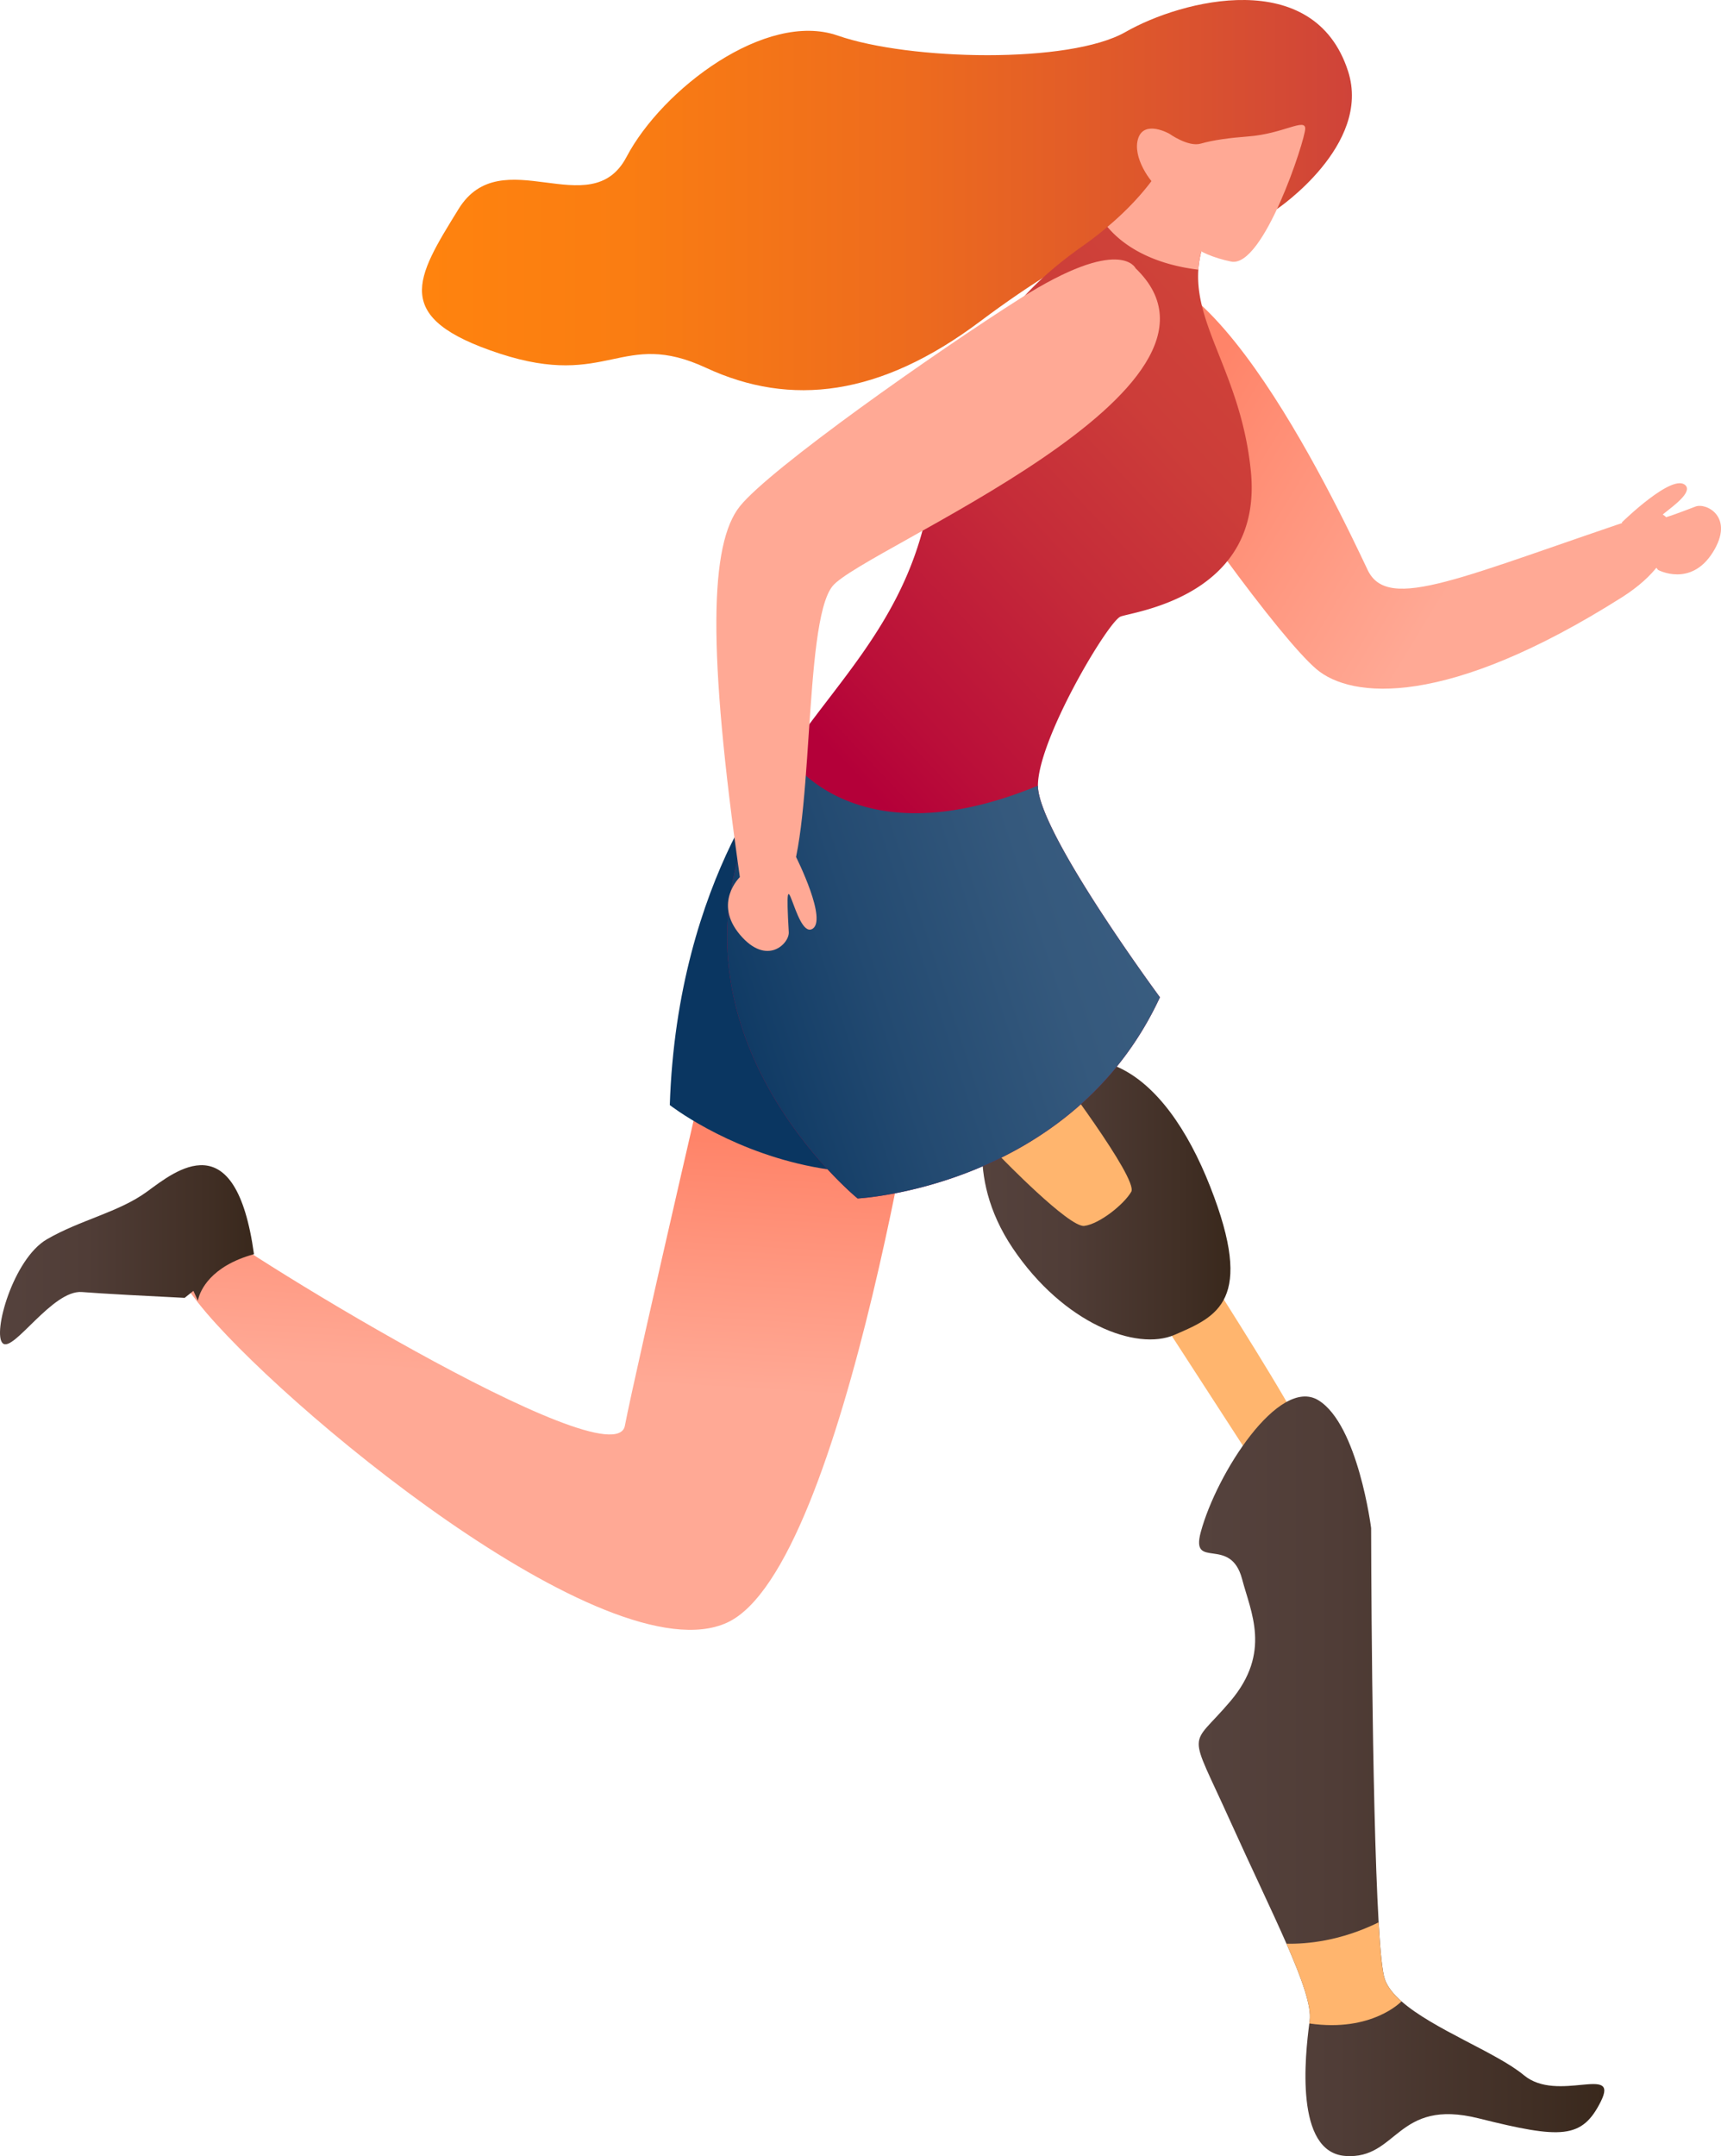 <svg xmlns="http://www.w3.org/2000/svg" xmlns:xlink="http://www.w3.org/1999/xlink" viewBox="0 0 1914.08 2397.33"><defs><style>.cls-1{fill:none;}.cls-2{clip-path:url(#clip-path);}.cls-3{fill:url(#Áåçûìÿííûé_ãðàäèåíò_5);}.cls-4{fill:#ffb56e;}.cls-5{fill:url(#Áåçûìÿííûé_ãðàäèåíò_3);}.cls-6{fill:url(#Áåçûìÿííûé_ãðàäèåíò_27);}.cls-7{fill:#0a3661;}.cls-8{fill:url(#Áåçûìÿííûé_ãðàäèåíò_27-2);}.cls-9{fill:url(#Áåçûìÿííûé_ãðàäèåíò_17);}.cls-10{fill:url(#Áåçûìÿííûé_ãðàäèåíò_2);}.cls-11{fill:url(#Áåçûìÿííûé_ãðàäèåíò_3-2);}.cls-12{fill:#ffa995;}.cls-13{fill:url(#Áåçûìÿííûé_ãðàäèåíò_3-3);}</style><clipPath id="clip-path"><path class="cls-1" d="M1420.26,232.42s105.54-71,79.07-153.18C1461.59-38,1314.32-.23,1251.87,35.53s-240.36,31.79-320.26,4S736.48,99.1,696.75,174.59,557.69,155.15,510,232.42s-75.54,121,45.67,160.7S691.17,365.31,785.34,409s193.51,31.79,304.76-51.65S1317.34,214.75,1420.26,232.42Z"/></clipPath><linearGradient id="Áåçûìÿííûé_ãðàäèåíò_5" x1="469.33" y1="216.94" x2="1503.59" y2="216.94" gradientUnits="userSpaceOnUse"><stop offset="0" stop-color="#ff830e"/><stop offset="0.22" stop-color="#fa7d12"/><stop offset="0.53" stop-color="#ed6b1e"/><stop offset="0.88" stop-color="#d74e32"/><stop offset="1" stop-color="#cf4339"/></linearGradient><linearGradient id="Áåçûìÿííûé_ãðàäèåíò_3" x1="1092.3" y1="1333.57" x2="1368.49" y2="1333.57" gradientUnits="userSpaceOnUse"><stop offset="0" stop-color="#55423d"/><stop offset="0.34" stop-color="#503d37"/><stop offset="0.81" stop-color="#412f25"/><stop offset="1" stop-color="#39281c"/></linearGradient><linearGradient id="Áåçûìÿííûé_ãðàäèåíò_27" x1="603.75" y1="1255.52" x2="587.19" y2="1531.52" gradientUnits="userSpaceOnUse"><stop offset="0" stop-color="#ff8469"/><stop offset="1" stop-color="#ffa995"/></linearGradient><linearGradient id="Áåçûìÿííûé_ãðàäèåíò_27-2" x1="1321.33" y1="454.04" x2="1623.09" y2="638.04" xlink:href="#Áåçûìÿííûé_ãðàäèåíò_27"/><linearGradient id="Áåçûìÿííûé_ãðàäèåíò_17" x1="1492.16" y1="475.37" x2="1012.16" y2="927.37" gradientUnits="userSpaceOnUse"><stop offset="0" stop-color="#cf4339"/><stop offset="0.22" stop-color="#cc3d39"/><stop offset="0.51" stop-color="#c52b39"/><stop offset="0.86" stop-color="#ba0e39"/><stop offset="1" stop-color="#b40039"/></linearGradient><linearGradient id="Áåçûìÿííûé_ãðàäèåíò_2" x1="1298.26" y1="966.98" x2="770.26" y2="1138.98" gradientUnits="userSpaceOnUse"><stop offset="0" stop-color="#3b5e81"/><stop offset="0.27" stop-color="#35597d"/><stop offset="0.63" stop-color="#234a71"/><stop offset="1" stop-color="#0a3661"/></linearGradient><linearGradient id="Áåçûìÿííûé_ãðàäèåíò_3-2" x1="0" y1="1395.08" x2="282.52" y2="1395.08" xlink:href="#Áåçûìÿííûé_ãðàäèåíò_3"/><linearGradient id="Áåçûìÿííûé_ãðàäèåíò_3-3" x1="1333.2" y1="1975.03" x2="1784.29" y2="1975.03" xlink:href="#Áåçûìÿííûé_ãðàäèåíò_3"/></defs><g id="Camada_2" data-name="Camada 2"><g id="Ñëîé_1" data-name="Ñëîé 1"><g class="cls-2"><path class="cls-3" d="M1420.26,232.42s105.54-71,79.07-153.18C1461.59-38,1314.32-.23,1251.87,35.53s-240.36,31.79-320.26,4S736.48,99.1,696.75,174.59,557.69,155.15,510,232.42s-75.54,121,45.67,160.7S691.17,365.31,785.34,409s193.51,31.79,304.76-51.65S1317.34,214.75,1420.26,232.42Z"/></g><path class="cls-4" d="M1294.6,1472l95.12,146.81s64.06-9.19,56.45-31-93.51-156.28-93.51-156.28S1270.68,1435.07,1294.6,1472Z"/><path class="cls-5" d="M1100.42,1231.44s-30.28,73.12,26.12,156.68,137.47,114.32,179.67,96.1c47.52-20.53,89.83-37.61,39.69-165S1207.94,1123.58,1100.42,1231.44Z"/><path class="cls-4" d="M1113.68,1287.16s75.54,78,92.25,75.89,43.87-23.62,52.23-37.92S1170,1184.05,1170,1184.05,1072.92,1247.61,1113.68,1287.16Z"/><path class="cls-6" d="M810.7,1076S705.74,1527.6,695,1585.19c-11.91,64.06-451.68-207.35-474-232.7s-86.35-12.13,0,96.85,454,416.11,587.66,354.83,223.12-682,223.12-682Z"/><path class="cls-7" d="M875.52,839.69s-122.22,132.7-130.58,389c0,0,241.52,189.41,483.05-32.41L1073.08,898.63Z"/><path class="cls-8" d="M1218.33,320.79s-37.69,15.59,29.56,129.07c57.25,96.6,175.46,259.46,216.22,294.13,38.77,33,144.84,43.47,339.75-79.85,75.53-47.79,60.41-102.75,30.71-92.85-208.9,69.63-290.74,110.44-313.52,62.34C1483.61,554.58,1324.39,218.5,1218.33,320.79Z"/><path class="cls-9" d="M1332.78,299.87a120.81,120.81,0,0,1,10.56-41.11,235,235,0,0,1-30.63-24,195.13,195.13,0,0,1-30-36.25c-11.75,16-28.12,34.53-51.06,53.78-8.19,7-17.22,14-27.16,21C1099.89,347.09,1073,417,1025.93,590.17,996.85,697.3,928.08,761.73,875.52,839.69c-32.42,48.14-58.58,101.45-65.43,173.23-17.8,187.85,143.76,319.63,143.76,319.63s237.87-12,336.23-223.7c0,0-135.71-183.67-135.71-235.31s78.05-182.51,91.92-188,158.77-22.31,144.9-161.61C1380.66,418.53,1328.52,364.13,1332.78,299.87Z"/><path class="cls-10" d="M1290.08,1108.85c-98.36,211.75-336.23,223.7-336.23,223.7s-161.56-131.78-143.76-319.63c6.85-71.78,33-125.09,65.43-173.23a.26.26,0,0,1,.17-.08s72.61,119,278.68,33.93C1154.37,925.18,1290.08,1108.85,1290.08,1108.85Z"/><path class="cls-11" d="M163.53,1324.94c-31.6,23.07-73.94,31.27-111.4,53s-60.84,105-49.07,115.64,55.11-59.6,88.06-57c21.78,1.74,78.31,4.74,114.22,6.5,6.22-4.91,9.75-7.81,9.75-7.81l3.92,8.54.44,1,.63,1.35,0-.08c.08-.33.27-1.08.53-2.16,2.09-8.21,12.82-35.94,61.87-49.44C262,1246.69,195.13,1301.86,163.53,1324.94Z"/><path class="cls-12" d="M1300.67,148.77s-27.81-15.89-34.76,5,13.91,49.66,22.85,55.62-1,64.56,80.45,81.45c36.15,7.49,82.45-135.75,82.45-147.84s-24.84,5.8-63.37,8.71c-20.8,1.57-38.94,4-52.85,8S1300.67,148.77,1300.67,148.77Z"/><path class="cls-12" d="M1263,298.31s-16.71-37.2-128.13,33.43c-94.83,60.12-278.54,189.41-312,231.19s-36.21,158.77,0,412.25c0,0,16.71,66.85,50.14,13.92s19.5-296,52.92-337.4S1402.3,432,1263,298.31Z"/><path class="cls-12" d="M822.93,975.18s-29.94,28.55,0,64.06,55.06,9.88,54.34-2.77c-5.59-97.5,6.71,5,25.51-3.3s-17.38-80.25-17.38-80.25Z"/><path class="cls-12" d="M1844,633.64s36.33,19.81,61-19.54-7.39-55.44-19.21-50.9c-91.16,35.06,2.76-7.93-10.94-23.29s-71.11,41-71.11,41Z"/><path class="cls-12" d="M1299.15,172.78c-10.69,19.78-30.8,48.68-67.48,79.46,13.87,16.63,43.45,40.53,101.11,47.63,1.42-20.63,8.61-42.36,24.9-67l-3.88-34.5A136.18,136.18,0,0,1,1299.15,172.78Z"/><path class="cls-13" d="M1780.43,2336.56c-20.89,41.78-43.87,41.78-135.79,18.8s-89.83,46-148.33,41.79c-56.74-4-44.7-112.15-40.11-147.33.17-1.08.25-2.17.42-3.09,2.17-16-8.44-46-25.82-85.57-16.46-37.6-38.94-84-62.34-135.87-48-106.54-46-79.47,0-133.79s22.56-99.1,13-135.7c-12.87-49-57.49-9.44-46-52.23,17.47-65.1,87.08-173.73,131-146.57s58.49,142.06,58.49,142.06.42,301.41,8.36,438.37c1.84,32.26,4.09,55.4,6.93,63.34,3,8.53,9.61,16.63,18.55,24.49,35,30.83,106,57.07,136,82.06C1732.38,2338.65,1801.32,2294.78,1780.43,2336.56Z"/><path class="cls-4" d="M1558.73,2225.26S1526,2260,1456.2,2249.82c.17-1.08.25-2.17.42-3.09,2.17-16-8.44-46-25.82-85.57,22.64.5,60-2.92,102.45-23.73,1.84,32.26,4.09,55.4,6.93,63.34C1543.19,2209.3,1549.79,2217.4,1558.73,2225.26Z"/></g></g></svg>